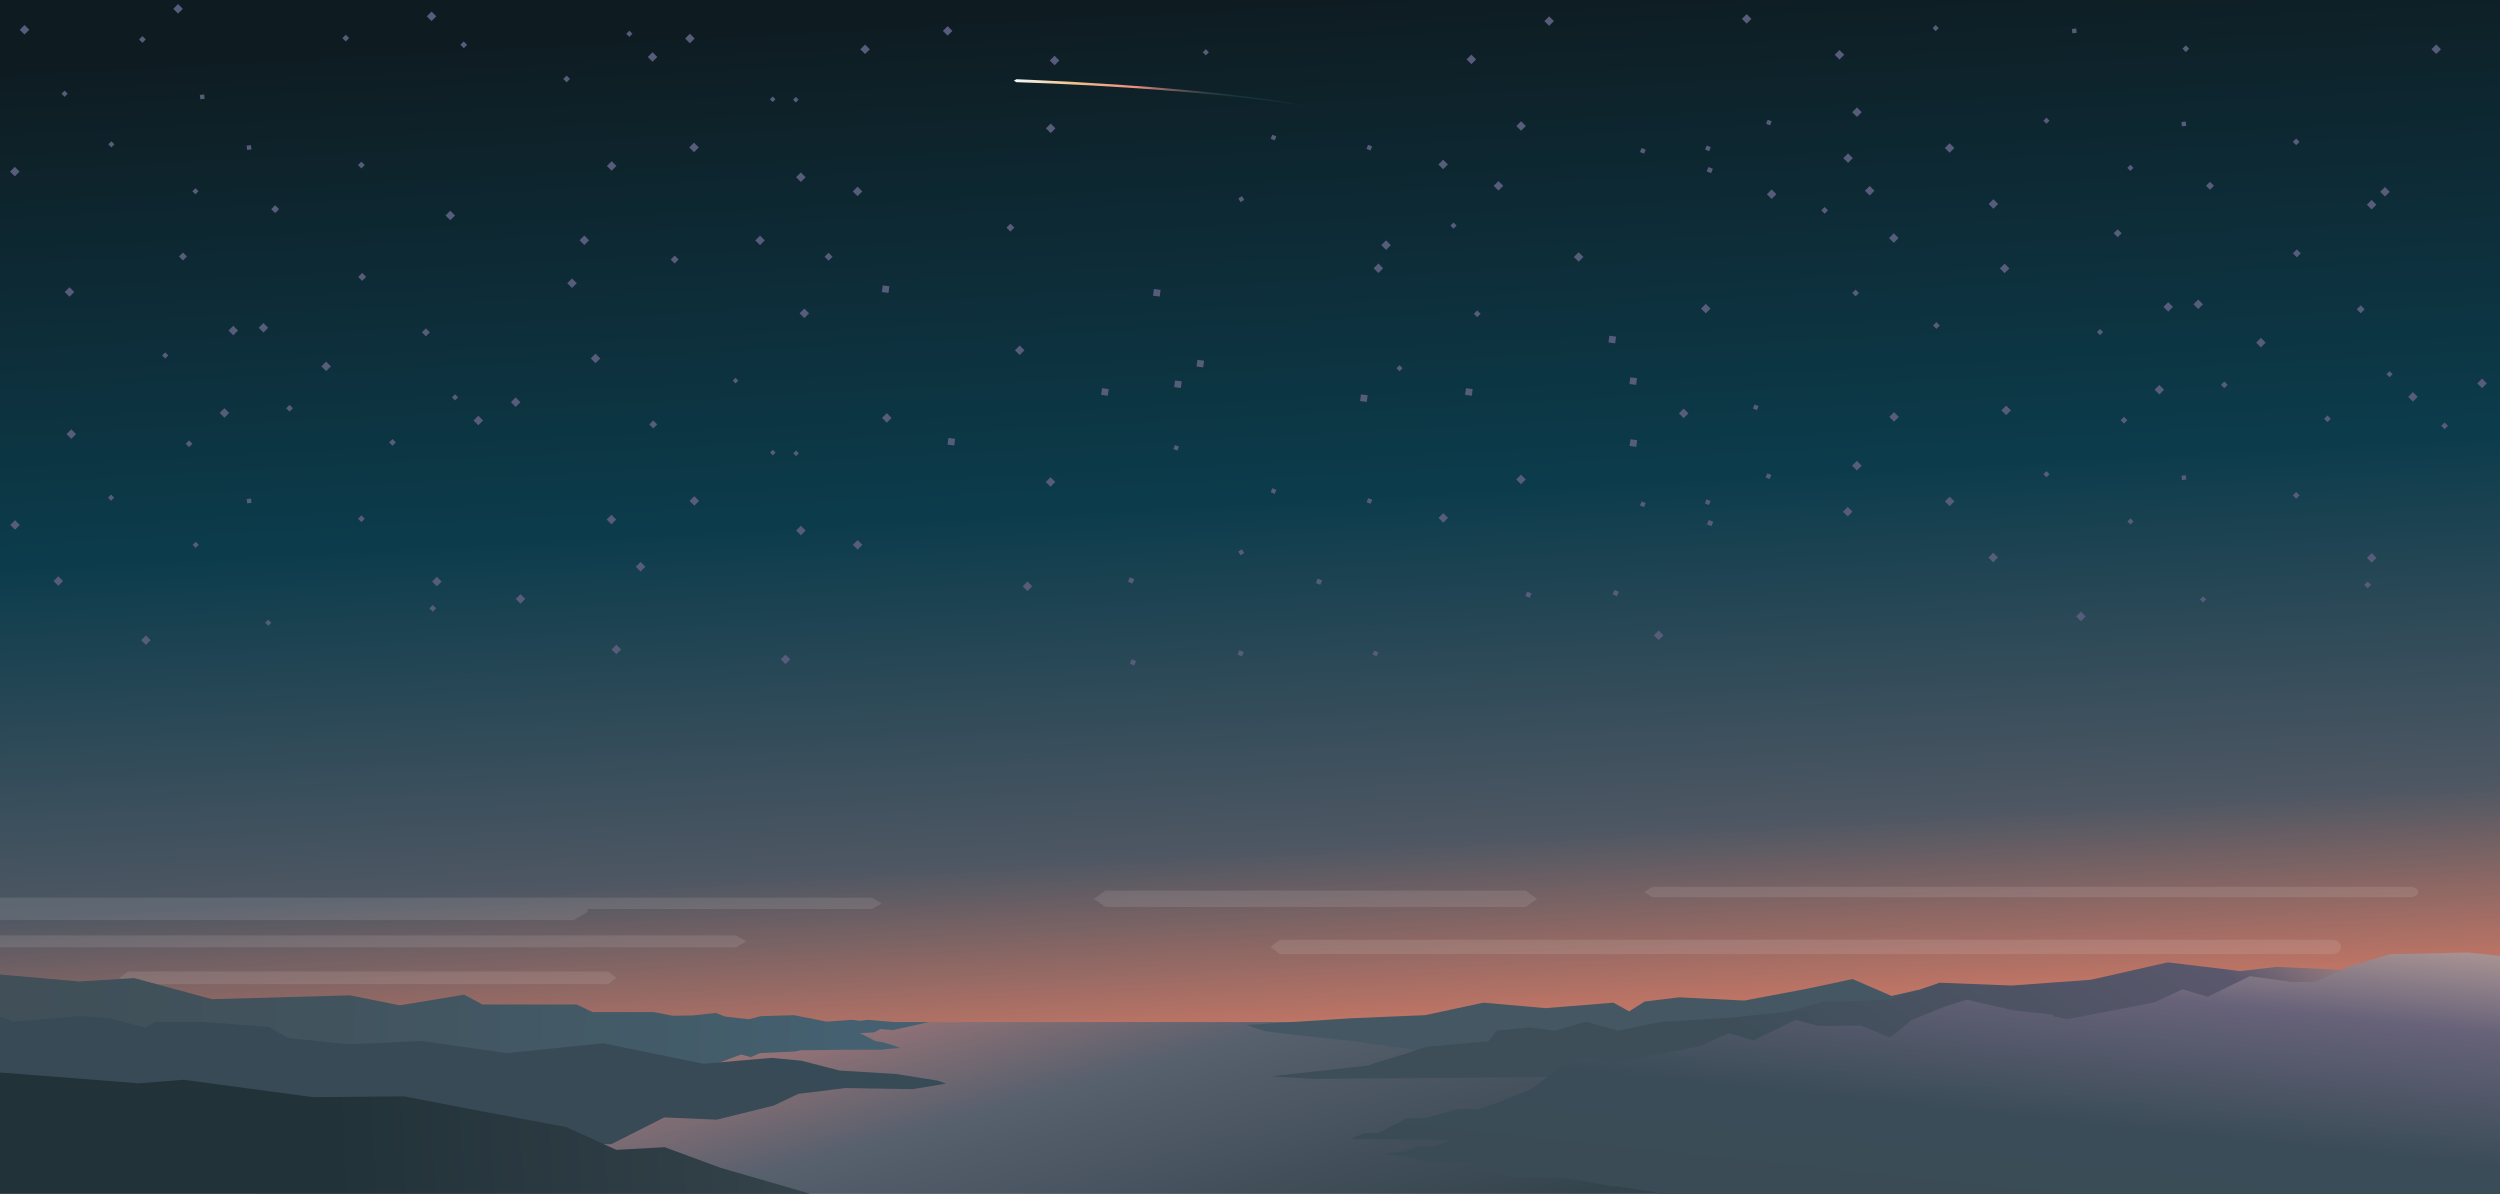 <?xml version="1.0" encoding="utf-8"?>
<!-- Generator: Adobe Illustrator 16.0.0, SVG Export Plug-In . SVG Version: 6.00 Build 0)  -->
<!DOCTYPE svg PUBLIC "-//W3C//DTD SVG 1.1//EN" "http://www.w3.org/Graphics/SVG/1.1/DTD/svg11.dtd">
<svg version="1.1" id="Layer_1" xmlns="http://www.w3.org/2000/svg" xmlns:xlink="http://www.w3.org/1999/xlink" x="0px" y="0px"
	 width="1780px" height="850px" viewBox="0 0 1780 850" enable-background="new 0 0 1780 850" xml:space="preserve">
<rect x="0" y="0" width="1780" height="850" fill="#808080" stroke="none"/>
<linearGradient id="sky_x2F_space_2_" gradientUnits="userSpaceOnUse" x1="906.102" y1="613.062" x2="860.03" y2="1478.861" gradientTransform="matrix(1 0 0 -1 0.04 1483.215)">
	<stop  offset="0" style="stop-color:#F3C187"/>
	<stop  offset="0.053" style="stop-color:#F4AA8D"/>
	<stop  offset="0.119" style="stop-color:#DF7D66"/>
	<stop  offset="0.306" style="stop-color:#4E5763"/>
	<stop  offset="0.591" style="stop-color:#0C3C4C"/>
	<stop  offset="1" style="stop-color:#0E1C22"/>
</linearGradient>
<rect id="sky_x2F_space_1_" x="-24.138" y="-17.4" fill="url(#sky_x2F_space_2_)" width="1807.101" height="770.5"/>
<linearGradient id="river_2_" gradientUnits="userSpaceOnUse" x1="861.122" y1="935.746" x2="1004.486" y2="429.912" gradientTransform="matrix(1 0 0 -1 0.04 1483.215)">
	<stop  offset="0.079" style="stop-color:#C5817E"/>
	<stop  offset="0.364" style="stop-color:#57606D"/>
	<stop  offset="0.699" style="stop-color:#33434C"/>
	<stop  offset="1" style="stop-color:#2D3A41"/>
</linearGradient>
<polygon id="river_1_" fill="url(#river_2_)" points="1782.963,898.9 391.663,898.9 90.163,899.3 257.263,809.6 391.663,727.7 
	1782.963,727.7 "/>
<path id="land-right3_1_" fill="#445763" d="M1545.863,709.6h-34.4l-50.9-1.1h-8.699l-19.101-1.1l-29.399-3.4l-20.9,4.5l-17.5-3.5
	l-18.199,4.1l-27.801-12l-32.899,7l-44.101,8.301l-46.6-2.301l-24.4,3l-11,7l-11.199-6.199l-48.4,3.899l-44.2-3.899l-41.6,8.899
	l-52.5,2.2l-58.8,3.8l-15.9,1l12.8,4.2l7,1l20.5,2.5l35.9,3.8l75.1,10.5l80.3-1.6l318.601-7.601c0,0,116.7,5,116.7-23.699
	L1545.863,709.6z"/>
<linearGradient id="SVGID_1_" gradientUnits="userSpaceOnUse" x1="1541.39" y1="1056.878" x2="1311.138" y2="1361.007" gradientTransform="matrix(1 0 0 1 0.04 -571.785)">
	<stop  offset="0" style="stop-color:#F4B49C"/>
	<stop  offset="0.365" style="stop-color:#5A576C"/>
	<stop  offset="0.995" style="stop-color:#3D4E59"/>
</linearGradient>
<polygon fill="url(#SVGID_1_)" points="1779.763,683.2 1760.463,687.4 1752.162,683.4 1717.363,682.4 1670.563,690.7 
	1621.063,688.4 1595.162,691.4 1543.463,685.2 1488.662,697.6 1432.162,701.7 1381.063,699.7 1345.963,711.7 1296.463,713.7 
	1274.063,720.1 1233.463,724.5 1182.463,727.6 1152.263,733.8 1129.362,727.5 1107.063,733.8 1088.163,731.5 1065.862,733.8 
	1059.763,741.4 1015.862,745.2 998.862,750.8 979.463,756.7 974.263,758.6 904.463,766.4 936.063,768.2 1127.362,766.7 
	1155.563,772 1302.963,772 1599.162,768.4 1599.162,742.2 1780.162,729.8 "/>
<linearGradient id="SVGID_2_" gradientUnits="userSpaceOnUse" x1="1408.378" y1="1094.655" x2="1338.18" y2="1758.831" gradientTransform="matrix(1 0 0 1 0.04 -571.785)">
	<stop  offset="0" style="stop-color:#F6D59B"/>
	<stop  offset="0.147" style="stop-color:#BEA39B"/>
	<stop  offset="0.26" style="stop-color:#676279"/>
	<stop  offset="0.402" style="stop-color:#3A4C57"/>
	<stop  offset="1" style="stop-color:#3A4850"/>
</linearGradient>
<polygon fill="url(#SVGID_2_)" points="1756.963,678.2 1701.463,679.4 1672.563,688.2 1648.263,699.1 1632.063,699.2 1601.963,695 
	1571.863,709.7 1554.063,704.4 1533.863,713.7 1487.863,722.6 1471.662,725.7 1461.863,723.5 1461.863,722.5 1454.263,721.7 
	1451.963,721.2 1451.463,721.4 1433.563,719.4 1400.263,711.8 1385.363,716.4 1361.063,726.2 1345.963,738.8 1324.863,730.2 
	1308.662,730.4 1294.763,730.4 1278.463,726.2 1248.463,740.8 1230.663,735.6 1210.463,745 1188.463,749.2 1164.463,753.7 
	1148.263,757 1128.563,752.4 1113.663,758 1089.963,775.6 1065.862,785.2 1052.963,789.7 1037.263,789.7 1015.862,795.8 
	1000.963,796.4 981.362,806.8 971.063,806.8 961.263,811 1032.963,811.7 1021.763,816.2 1010.263,816.2 1000.663,819.7 
	985.563,821.5 1000.663,823.6 1018.963,827.6 1032.963,827.6 1046.563,827.6 1056.663,832.4 1078.663,838.4 1091.463,838.4 
	1102.463,838.4 1112.563,838.7 1116.063,839.2 1136.463,842.5 1149.963,845 1149.963,844.5 1178.463,848.8 1246.063,881.8 
	1276.263,877.9 1327.063,893.2 1380.162,897 1480.963,898.8 1785.263,900 1785.263,681.2 "/>
<path opacity="0.1" fill="#FFFFFF" enable-background="new    " d="M904.663,674.2l6.6-5.101h749c3.601,0,6.601,2.301,6.601,5.101
	l0,0c0,2.8-3,5.1-6.601,5.1h-749L904.663,674.2z"/>
<polygon opacity="0.1" fill="#FFFFFF" enable-background="new    " points="91.163,700.7 432.963,700.7 438.862,696.2 
	438.862,696.2 432.963,691.7 91.163,691.7 85.263,696.2 85.263,696.2 "/>
<polygon opacity="0.1" fill="#FFFFFF" enable-background="new    " points="787.163,645.8 1086.163,645.8 1094.463,640 
	1094.463,640 1086.163,634.1 787.163,634.1 778.763,640 778.763,640 "/>
<path opacity="0.1" fill="#FFFFFF" enable-background="new    " d="M1176.563,638.8h539.301c3.199,0,5.899-1.7,5.899-3.7l0,0
	c0-2-2.7-3.699-5.899-3.699h-539.301l-5.899,3.699l0,0L1176.563,638.8z"/>
<g id="stars_1_">
	
		<rect x="157.435" y="291.568" transform="matrix(-0.707 -0.707 0.707 -0.707 64.965 614.849)" fill="#575C7A" width="4.8" height="4.8"/>
	
		<rect x="301.234" y="234.566" transform="matrix(-0.707 -0.707 0.707 -0.707 350.375 618.261)" fill="#575C7A" width="4" height="4"/>
	
		<rect x="565.276" y="321.275" transform="matrix(-0.707 -0.707 0.707 -0.707 739.288 951.519)" fill="#575C7A" width="2.8" height="2.8"/>
	
		<rect x="478.274" y="182.72" transform="matrix(-0.707 -0.707 0.707 -0.707 689.303 654.925)" fill="#575C7A" width="4.001" height="4"/>
	
		<rect x="440.145" y="268.662" transform="matrix(-0.707 -0.707 0.707 -0.707 563.837 775.651)" display="none" fill="#575C7A" width="4.8" height="4.801"/>
	
		<rect x="978.865" y="188.509" transform="matrix(-0.707 -0.707 0.707 -0.707 1540.192 1019.721)" fill="#575C7A" width="4.8" height="4.8"/>
	
		<rect x="567.747" y="375.265" transform="matrix(-0.707 -0.707 0.707 -0.707 706.301 1047.86)" fill="#575C7A" width="4.8" height="4.8"/>
	
		<rect x="717.347" y="159.967" transform="matrix(-0.707 -0.707 0.707 -0.707 1113.474 785.149)" fill="#575C7A" width="4" height="4"/>
	
		<rect x="556.998" y="466.97" transform="matrix(-0.707 -0.707 0.707 -0.707 622.954 1196.828)" fill="#575C7A" width="4.8" height="4.799"/>
	
		<rect x="587.889" y="180.702" transform="matrix(-0.707 -0.707 0.707 -0.707 877.813 729.007)" fill="#575C7A" width="4" height="4"/>
	
		<rect x="453.67" y="401.008" transform="matrix(-0.707 -0.707 0.707 -0.707 493.308 1011.151)" fill="#575C7A" width="4.801" height="4.8"/>
	
		<rect x="628.931" y="295.078" transform="matrix(-0.707 -0.707 0.707 -0.707 867.448 954.229)" fill="#575C7A" width="4.8" height="4.8"/>
	
		<rect x="127.544" y="407.874" transform="matrix(-0.707 -0.707 0.707 -0.707 -68.308 792.251)" display="none" fill="#575C7A" width="4.8" height="4.8"/>
	
		<rect x="229.825" y="258.391" transform="matrix(-0.707 -0.707 0.707 -0.707 212 609.403)" fill="#575C7A" width="4.8" height="4.8"/>
	
		<rect x="491.883" y="354.178" transform="matrix(-0.707 -0.707 0.707 -0.707 591.699 958.22)" fill="#575C7A" width="4.8" height="4.8"/>
	
		<rect x="338.135" y="296.926" transform="matrix(-0.707 -0.707 0.707 -0.707 369.707 751.774)" fill="#575C7A" width="4.8" height="4.8"/>
	
		<rect x="101.463" y="453.292" transform="matrix(-0.707 -0.707 0.707 -0.707 -144.861 851.394)" fill="#575C7A" width="4.8" height="4.8"/>
	
		<rect x="432.93" y="367.414" transform="matrix(-0.707 -0.707 0.707 -0.707 481.657 939.137)" fill="#575C7A" width="4.801" height="4.8"/>
	
		<rect x="185.158" y="230.924" transform="matrix(-0.707 -0.707 0.707 -0.707 155.219 530.935)" fill="#575C7A" width="4.8" height="4.8"/>
	
		<rect x="128.275" y="180.604" transform="matrix(-0.707 -0.707 0.707 -0.707 93.272 403.842)" fill="#575C7A" width="4" height="4"/>
	
		<rect x="48.373" y="306.635" transform="matrix(-0.707 -0.707 0.707 -0.707 -131.827 563.471)" fill="#575C7A" width="4.8" height="4.8"/>
	
		<rect x="47.061" y="205.476" transform="matrix(-0.707 -0.707 0.707 -0.707 -62.543 389.849)" fill="#575C7A" width="4.8" height="4.8"/>
	
		<rect x="193.896" y="146.891" transform="matrix(-0.707 -0.707 0.707 -0.707 229.133 392.692)" fill="#575C7A" width="4" height="4"/>
	
		<rect x="296.255" y="260.412" transform="matrix(-0.707 -0.707 0.707 -0.707 323.943 659.833)" display="none" fill="#575C7A" width="4.8" height="4.8"/>
	
		<rect x="745.529" y="340.653" transform="matrix(-0.707 -0.707 0.707 -0.707 1034.221 1114.495)" fill="#575C7A" width="4.801" height="4.8"/>
	
		<rect x="368.167" y="423.957" transform="matrix(-0.707 -0.707 0.707 -0.707 331.158 989.872)" fill="#575C7A" width="4.8" height="4.801"/>
	
		<rect x="318.125" y="150.97" transform="matrix(-0.707 -0.707 0.707 -0.707 438.747 488.455)" fill="#575C7A" width="4.8" height="4.8"/>
	
		<rect x="984.469" y="171.973" transform="matrix(-0.707 -0.707 0.707 -0.707 1561.332 995.537)" fill="#575C7A" width="4.8" height="4.8"/>
	
		<rect x="421.581" y="252.721" transform="matrix(-0.707 -0.707 0.707 -0.707 543.382 735.318)" fill="#575C7A" width="4.799" height="4.8"/>
	
		<rect x="292.074" y="398.516" transform="matrix(-0.707 -0.707 0.707 -0.707 219.244 892.636)" display="none" fill="#575C7A" width="4.8" height="4.8"/>
	
		<rect x="243.877" y="307.587" transform="matrix(-0.707 -0.707 0.707 -0.707 201.256 703.328)" display="none" fill="#575C7A" width="4.8" height="4.8"/>
	
		<rect x="522.308" y="269.511" transform="matrix(-0.707 -0.707 0.707 -0.707 702.393 832.814)" fill="#575C7A" width="2.8" height="2.8"/>
	
		<rect x="8.289" y="371.296" transform="matrix(-0.707 -0.707 0.707 -0.707 -245.957 645.533)" fill="#575C7A" width="4.8" height="4.801"/>
	
		<rect x="308.687" y="411.603" transform="matrix(-0.707 -0.707 0.707 -0.707 238.277 926.714)" fill="#575C7A" width="4.8" height="4.8"/>
	
		<rect x="364.779" y="283.885" transform="matrix(-0.707 -0.707 0.707 -0.707 424.346 748.358)" fill="#575C7A" width="4.8" height="4.8"/>
	
		<rect x="322.437" y="281.293" transform="matrix(-0.707 -0.707 0.707 -0.707 353.031 711.939)" fill="#575C7A" width="3.099" height="3.099"/>
	
		<rect x="137.775" y="386.312" transform="matrix(-0.707 -0.707 0.707 -0.707 -36.375 760.659)" fill="#575C7A" width="3.1" height="3.1"/>
	
		<rect x="116.074" y="251.487" transform="matrix(-0.707 -0.707 0.707 -0.707 21.902 515.144)" fill="#575C7A" width="3.1" height="3.1"/>
	
		<rect x="189.449" y="441.797" transform="matrix(-0.707 -0.707 0.707 -0.707 12.562 891.898)" fill="#575C7A" width="3.1" height="3.1"/>
	
		<rect x="175.73" y="354.929" transform="matrix(-0.117 -0.993 0.993 -0.117 -155.9 574.418)" fill="#575C7A" width="3.1" height="3.101"/>
	
		<rect x="1121.427" y="180.461" transform="matrix(-0.707 -0.707 0.707 -0.707 1789.257 1106.782)" fill="#575C7A" width="4.8" height="4.8"/>
	
		<rect x="1064.448" y="129.75" transform="matrix(-0.707 -0.707 0.707 -0.707 1727.718 980.017)" fill="#575C7A" width="4.8" height="4.8"/>
	
		<rect x="413.569" y="168.637" transform="matrix(-0.707 -0.707 0.707 -0.707 589.191 586.101)" fill="#575C7A" width="4.8" height="4.801"/>
	
		<rect x="538.651" y="168.686" transform="matrix(-0.707 -0.707 0.707 -0.707 802.692 674.624)" fill="#575C7A" width="4.8" height="4.8"/>
	
		<rect x="144.786" y="340.774" transform="matrix(-0.707 -0.707 0.707 -0.707 7.865 688.206)" display="none" fill="#575C7A" width="3.399" height="3.399"/>
	
		<rect x="39.151" y="411.272" transform="matrix(-0.707 -0.707 0.707 -0.707 -221.601 735.543)" fill="#575C7A" width="4.8" height="4.8"/>
	
		<rect x="255.591" y="367.571" transform="matrix(-0.707 -0.707 0.707 -0.707 178.154 812.325)" fill="#575C7A" width="3.4" height="3.4"/>
	
		<rect x="363.935" y="304.768" transform="matrix(-0.707 -0.707 0.707 -0.707 408.138 783.409)" display="none" fill="#575C7A" width="4.8" height="4.8"/>
	
		<rect x="178.355" y="347.569" transform="matrix(-0.707 -0.707 0.707 -0.707 60.402 723.558)" display="none" fill="#575C7A" width="3.4" height="3.4"/>
	
		<rect x="608.156" y="385.428" transform="matrix(-0.707 -0.707 0.707 -0.707 768.099 1093.78)" fill="#575C7A" width="4.8" height="4.8"/>
	
		<rect x="213.86" y="311.82" transform="matrix(-0.707 -0.707 0.707 -0.707 146.293 687.636)" display="none" fill="#575C7A" width="3.4" height="3.4"/>
	
		<rect x="381.539" y="358.587" transform="matrix(-0.707 -0.707 0.707 -0.707 400.13 887.73)" display="none" fill="#575C7A" width="4.8" height="4.8"/>
	
		<rect x="463.131" y="300.116" transform="matrix(-0.707 -0.707 0.707 -0.707 580.353 844.651)" fill="#575C7A" width="4" height="4"/>
	
		<rect x="404.833" y="199.2" transform="matrix(-0.707 -0.707 0.707 -0.707 552.669 632.1)" fill="#575C7A" width="4.8" height="4.8"/>
	
		<rect x="436.473" y="459.935" transform="matrix(-0.707 -0.707 0.707 -0.707 422.283 1099.586)" fill="#575C7A" width="4.801" height="4.8"/>
	
		<rect x="255.869" y="195.113" transform="matrix(-0.707 -0.707 0.707 -0.707 300.83 518.833)" fill="#575C7A" width="4" height="4"/>
	
		<rect x="204.46" y="288.916" transform="matrix(-0.707 -0.707 0.707 -0.707 146.441 641.89)" fill="#575C7A" width="3.4" height="3.4"/>
	
		<rect x="306.427" y="431.364" transform="matrix(-0.707 -0.707 0.707 -0.707 219.783 957.166)" fill="#575C7A" width="3.4" height="3.4"/>
	
		<rect x="277.765" y="313.236" transform="matrix(-0.707 -0.707 0.707 -0.707 254.383 735.24)" fill="#575C7A" width="3.4" height="3.4"/>
	
		<rect x="163.714" y="232.907" transform="matrix(-0.707 -0.707 0.707 -0.707 117.146 519.148)" fill="#575C7A" width="4.8" height="4.8"/>
	
		<rect x="729.152" y="414.916" transform="matrix(-0.707 -0.707 0.707 -0.707 953.692 1229.704)" fill="#575C7A" width="4.8" height="4.8"/>
	
		<rect x="723.631" y="246.847" transform="matrix(-0.707 -0.707 0.707 -0.707 1063.119 938.897)" fill="#575C7A" width="4.8" height="4.8"/>
	
		<rect x="132.917" y="314.193" transform="matrix(-0.707 -0.707 0.707 -0.707 6.436 634.452)" fill="#575C7A" width="3.4" height="3.4"/>
	
		<rect x="570.292" y="220.577" transform="matrix(-0.707 -0.707 0.707 -0.707 819.936 785.617)" fill="#575C7A" width="4.8" height="4.8"/>
	
		<rect x="548.734" y="320.762" transform="matrix(-0.707 -0.707 0.707 -0.707 711.41 938.949)" fill="#575C7A" width="2.8" height="2.8"/>
	
		<rect x="77.619" y="352.794" transform="matrix(-0.707 -0.707 0.707 -0.707 -115.477 660.84)" fill="#575C7A" width="3.1" height="3.099"/>
	
		<rect x="1258.943" y="135.687" transform="matrix(-0.707 -0.707 0.707 -0.707 2055.533 1127.691)" fill="#575C7A" width="4.8" height="4.8"/>
	
		<rect x="905.35" y="348.216" transform="matrix(0.928 0.372 -0.372 0.928 195.268 -312.339)" fill="#575C7A" width="3.1" height="3.1"/>
	
		<rect x="978.248" y="463.63" transform="matrix(0.928 0.372 -0.372 0.928 243.121 -330.875)" fill="#575C7A" width="3.1" height="3.1"/>
	
		<rect x="835.928" y="317.536" transform="matrix(0.928 0.372 -0.372 0.928 178.956 -288.807)" fill="#575C7A" width="3.1" height="3.1"/>
	
		<rect x="882.607" y="391.782" transform="matrix(0.498 0.867 -0.867 0.498 784.442 -569.217)" fill="#575C7A" width="3.099" height="3.1"/>
	
		<rect x="1168.202" y="357.809" transform="matrix(0.928 0.372 -0.372 0.928 217.824 -409.596)" fill="#575C7A" width="3.1" height="3.1"/>
	
		<rect x="1257.907" y="337.566" transform="matrix(0.928 0.372 -0.372 0.928 216.529 -444.167)" fill="#575C7A" width="3.1" height="3.1"/>
	
		<rect x="1216.048" y="371.004" transform="matrix(0.928 0.372 -0.372 0.928 226.176 -426.423)" fill="#575C7A" width="3.399" height="3.4"/>
	
		<rect x="803.804" y="411.709" transform="matrix(0.928 0.372 -0.372 0.928 211.64 -270.016)" fill="#575C7A" width="3.4" height="3.4"/>
	
		<rect x="1086.859" y="421.779" transform="matrix(0.928 0.372 -0.372 0.928 235.602 -374.493)" fill="#575C7A" width="3.4" height="3.4"/>
	
		<rect x="1148.897" y="420.716" transform="matrix(0.928 0.372 -0.372 0.928 239.766 -397.765)" fill="#575C7A" width="3.4" height="3.4"/>
	
		<rect x="881.727" y="463.698" transform="matrix(0.928 0.372 -0.372 0.928 236.679 -295.362)" fill="#575C7A" width="3.401" height="3.4"/>
	
		<rect x="804.936" y="470.188" transform="matrix(0.928 0.372 -0.372 0.928 233.656 -266.377)" fill="#575C7A" width="3.4" height="3.399"/>
	
		<rect x="937.592" y="412.618" transform="matrix(0.928 0.372 -0.372 0.928 221.584 -319.728)" fill="#575C7A" width="3.4" height="3.4"/>
	
		<rect x="973.641" y="355.312" transform="matrix(0.928 0.372 -0.372 0.928 202.812 -337.24)" fill="#575C7A" width="3.1" height="3.1"/>
	
		<rect x="1214.659" y="356.077" transform="matrix(0.928 0.372 -0.372 0.928 220.311 -426.751)" fill="#575C7A" width="3.1" height="3.1"/>
	
		<rect x="1248.849" y="288.515" transform="matrix(0.928 0.372 -0.372 0.928 197.632 -444.318)" fill="#575C7A" width="3.1" height="3.1"/>
	
		<rect x="1145.297" y="238.784" transform="matrix(0.992 0.129 -0.129 0.992 40.532 -145.552)" fill="#575C7A" width="4.801" height="4.8"/>
	
		<rect x="821.107" y="205.583" transform="matrix(0.992 0.129 -0.129 0.992 33.55 -104.089)" fill="#575C7A" width="4.8" height="4.8"/>
	
		<rect x="784.208" y="276.182" transform="matrix(0.992 0.129 -0.129 0.992 42.316 -98.763)" fill="#575C7A" width="4.8" height="4.8"/>
	
		<rect x="674.908" y="311.682" transform="matrix(0.992 0.129 -0.129 0.992 45.971 -84.424)" fill="#575C7A" width="4.8" height="4.8"/>
	
		<rect x="968.505" y="280.583" transform="matrix(0.992 0.129 -0.129 0.992 44.439 -122.476)" fill="#575C7A" width="4.801" height="4.8"/>
	
		<rect x="836.207" y="270.681" transform="matrix(0.992 0.129 -0.129 0.992 42.04 -105.49)" fill="#575C7A" width="4.8" height="4.8"/>
	
		<rect x="1160.205" y="268.382" transform="matrix(0.992 0.129 -0.129 0.992 44.472 -147.252)" fill="#575C7A" width="4.8" height="4.8"/>
	
		<rect x="628.103" y="203.084" transform="matrix(0.992 0.129 -0.129 0.992 31.622 -79.295)" fill="#575C7A" width="4.801" height="4.8"/>
	
		<rect x="1043.299" y="276.084" transform="matrix(0.992 0.129 -0.129 0.992 44.451 -132.054)" fill="#575C7A" width="4.8" height="4.8"/>
	
		<rect x="852.107" y="255.982" transform="matrix(0.992 0.129 -0.129 0.992 40.283 -107.655)" fill="#575C7A" width="4.8" height="4.8"/>
	
		<rect x="1160.398" y="312.383" transform="matrix(0.992 0.129 -0.129 0.992 50.086 -146.8)" fill="#575C7A" width="4.8" height="4.8"/>
	
		<rect x="1080.536" y="338.763" transform="matrix(-0.707 -0.707 0.707 -0.707 1607.376 1348.19)" fill="#575C7A" width="4.8" height="4.8"/>
	
		<rect x="1025.128" y="366.194" transform="matrix(-0.707 -0.707 0.707 -0.707 1493.465 1355.802)" fill="#575C7A" width="4.801" height="4.8"/>
	
		<rect x="1178.479" y="449.781" transform="matrix(-0.707 -0.707 0.707 -0.707 1696.146 1606.93)" fill="#575C7A" width="4.801" height="4.801"/>
	
		<rect x="1211.847" y="217.293" transform="matrix(-0.707 -0.707 0.707 -0.707 1917.649 1233.54)" fill="#575C7A" width="4.8" height="4.801"/>
	
		<rect x="1196.419" y="291.695" transform="matrix(-0.707 -0.707 0.707 -0.707 1838.405 1349.836)" fill="#575C7A" width="4.8" height="4.8"/>
	
		<rect x="1033.168" y="159.02" transform="matrix(-0.707 -0.707 0.707 -0.707 1652.928 1005.697)" fill="#575C7A" width="3.1" height="3.1"/>
	
		<rect x="1050.004" y="221.609" transform="matrix(-0.707 -0.707 0.707 -0.707 1637.467 1124.878)" fill="#575C7A" width="3.4" height="3.399"/>
	
		<rect x="994.824" y="260.498" transform="matrix(-0.707 -0.707 0.707 -0.707 1515.621 1151.886)" fill="#575C7A" width="3.1" height="3.1"/>
	
		<rect x="1100.533" y="12.448" transform="matrix(-0.707 -0.707 0.707 -0.707 1872.268 805.293)" fill="#575C7A" width="4.8" height="4.8"/>
	
		<rect x="1045.042" y="39.821" transform="matrix(-0.707 -0.707 0.707 -0.707 1758.297 812.678)" fill="#575C7A" width="4.8" height="4.8"/>
	
		<rect x="1731.916" y="32.552" transform="matrix(-0.707 -0.707 0.707 -0.707 2936.039 1285.927)" fill="#575C7A" width="4.8" height="4.8"/>
	
		<rect x="1307.151" y="36.457" transform="matrix(-0.707 -0.707 0.707 -0.707 2208.067 992.326)" fill="#575C7A" width="4.801" height="4.8"/>
	
		<rect x="1241.04" y="10.973" transform="matrix(-0.707 -0.707 0.707 -0.707 2113.293 902.013)" fill="#575C7A" width="4.8" height="4.8"/>
	
		<rect x="1474.615" y="20.306" transform="matrix(-0.117 -0.993 0.993 -0.117 1627.909 1490.364)" fill="#575C7A" width="3.1" height="3.101"/>
	
		<rect x="1554.678" y="32.59" transform="matrix(-0.707 -0.707 0.707 -0.707 2632.427 1159.281)" fill="#575C7A" width="3.399" height="3.4"/>
	
		<rect x="1376.718" y="18.085" transform="matrix(-0.707 -0.707 0.707 -0.707 2338.746 1008.314)" fill="#575C7A" width="3.1" height="3.099"/>
	
		<rect x="748.364" y="40.585" transform="matrix(-0.707 -0.707 0.707 -0.707 1251.239 604.25)" fill="#575C7A" width="4.799" height="4.8"/>
	
		<rect x="672.33" y="19.468" transform="matrix(-0.707 -0.707 0.707 -0.707 1136.302 514.503)" fill="#575C7A" width="4.8" height="4.8"/>
	
		<rect x="613.446" y="32.651" transform="matrix(-0.707 -0.707 0.707 -0.707 1026.562 495.275)" fill="#575C7A" width="4.8" height="4.8"/>
	
		<rect x="856.919" y="35.578" transform="matrix(-0.707 -0.707 0.707 -0.707 1439.245 670.41)" fill="#575C7A" width="3.1" height="3.1"/>
	
		<rect x="1313.226" y="361.663" transform="matrix(-0.707 -0.707 0.707 -0.707 1988.312 1551.879)" fill="#575C7A" width="4.8" height="4.799"/>
	
		<rect x="1534.924" y="274.882" transform="matrix(-0.707 -0.707 0.707 -0.707 2428.309 1560.402)" fill="#575C7A" width="4.801" height="4.8"/>
	
		<rect x="1678.764" y="217.921" transform="matrix(-0.707 -0.707 0.707 -0.707 2713.62 1563.997)" fill="#575C7A" width="4" height="4"/>
	
		<rect x="1297.308" y="147.905" transform="matrix(-0.707 -0.707 0.707 -0.707 2111.758 1173.93)" fill="#575C7A" width="3.4" height="3.4"/>
	
		<rect x="1607.231" y="241.363" transform="matrix(-0.707 -0.707 0.707 -0.707 2575.445 1554.311)" fill="#575C7A" width="4.801" height="4.8"/>
	
		<rect x="1715.43" y="279.944" transform="matrix(-0.707 -0.707 0.707 -0.707 2732.872 1696.681)" fill="#575C7A" width="4.801" height="4.8"/>
	
		<rect x="1478.87" y="436.365" transform="matrix(-0.707 -0.707 0.707 -0.707 2218.627 1796.328)" fill="#575C7A" width="4.8" height="4.8"/>
	
		<rect x="1328.615" y="133.305" transform="matrix(-0.707 -0.707 0.707 -0.707 2176.302 1172.773)" fill="#575C7A" width="4.8" height="4.8"/>
	
		<rect x="1562.667" y="213.996" transform="matrix(-0.707 -0.707 0.707 -0.707 2518.63 1476.148)" fill="#575C7A" width="4.8" height="4.8"/>
	
		<rect x="1505.734" y="163.806" transform="matrix(-0.707 -0.707 0.707 -0.707 2456.519 1349.259)" fill="#575C7A" width="4" height="4"/>
	
		<rect x="1345.923" y="166.877" transform="matrix(-0.707 -0.707 0.707 -0.707 2181.958 1242.442)" fill="#575C7A" width="4.8" height="4.8"/>
	
		<rect x="1425.768" y="289.653" transform="matrix(-0.707 -0.707 0.707 -0.707 2231.61 1508.376)" fill="#575C7A" width="4.8" height="4.8"/>
	
		<rect x="1424.667" y="188.607" transform="matrix(-0.707 -0.707 0.707 -0.707 2301.176 1335.096)" fill="#575C7A" width="4.8" height="4.8"/>
	
		<rect x="1571.357" y="130.093" transform="matrix(-0.707 -0.707 0.707 -0.707 2592.484 1338.027)" fill="#575C7A" width="4" height="4"/>
	
		<rect x="1695.432" y="134.042" transform="matrix(-0.707 -0.707 0.707 -0.707 2801.995 1433.39)" fill="#575C7A" width="4.8" height="4.8"/>
	
		<rect x="1385.554" y="354.451" transform="matrix(-0.707 -0.707 0.707 -0.707 2117.143 1590.562)" fill="#575C7A" width="4.8" height="4.801"/>
	
		<rect x="1319.585" y="328.985" transform="matrix(-0.707 -0.707 0.707 -0.707 2022.445 1500.493)" fill="#575C7A" width="4.801" height="4.8"/>
	
		<rect x="1686.04" y="394.663" transform="matrix(-0.707 -0.707 0.707 -0.707 2601.688 1871.67)" fill="#575C7A" width="4.8" height="4.8"/>
	
		<rect x="1699.968" y="264.424" transform="matrix(-0.707 -0.707 0.707 -0.707 2716.291 1657.426)" fill="#575C7A" width="3.1" height="3.099"/>
	
		<rect x="1515.235" y="369.513" transform="matrix(-0.707 -0.707 0.707 -0.707 2326.933 1705.974)" fill="#575C7A" width="3.1" height="3.1"/>
	
		<rect x="1493.535" y="234.688" transform="matrix(-0.707 -0.707 0.707 -0.707 2385.224 1460.469)" fill="#575C7A" width="3.1" height="3.1"/>
	
		<rect x="1566.91" y="424.998" transform="matrix(-0.707 -0.707 0.707 -0.707 2375.913 1837.232)" fill="#575C7A" width="3.1" height="3.1"/>
	
		<rect x="1553.169" y="338.314" transform="matrix(-0.117 -0.993 0.993 -0.117 1399.362 1923.696)" fill="#575C7A" width="3.1" height="3.1"/>
	
		<rect x="1416.728" y="394.314" transform="matrix(-0.707 -0.707 0.707 -0.707 2141.991 1680.76)" fill="#575C7A" width="4.8" height="4.8"/>
	
		<rect x="1633.051" y="350.772" transform="matrix(-0.707 -0.707 0.707 -0.707 2541.459 1757.65)" fill="#575C7A" width="3.4" height="3.4"/>
	
		<rect x="1376.88" y="229.896" transform="matrix(-0.707 -0.707 0.707 -0.707 2189.621 1370.162)" fill="#575C7A" width="3.4" height="3.4"/>
	
		<rect x="1319.461" y="206.662" transform="matrix(-0.707 -0.707 0.707 -0.707 2107.918 1289.979)" fill="#575C7A" width="3.399" height="3.4"/>
	
		<rect x="1633.275" y="178.085" transform="matrix(-0.707 -0.707 0.707 -0.707 2664.14 1463.827)" fill="#575C7A" width="4" height="4"/>
	
		<rect x="1581.866" y="272.113" transform="matrix(-0.707 -0.707 0.707 -0.707 2509.702 1587.178)" fill="#575C7A" width="3.4" height="3.4"/>
	
		<rect x="1683.958" y="414.495" transform="matrix(-0.707 -0.707 0.707 -0.707 2583.304 1902.43)" fill="#575C7A" width="3.4" height="3.4"/>
	
		<rect x="1655.154" y="296.367" transform="matrix(-0.707 -0.707 0.707 -0.707 2617.801 1680.306)" fill="#575C7A" width="3.4" height="3.4"/>
	
		<rect x="1541.12" y="215.979" transform="matrix(-0.707 -0.707 0.707 -0.707 2480.626 1464.163)" fill="#575C7A" width="4.8" height="4.801"/>
	
		<rect x="1510.465" y="297.307" transform="matrix(-0.707 -0.707 0.707 -0.707 2369.997 1579.699)" fill="#575C7A" width="3.4" height="3.4"/>
	
		<rect x="1346.136" y="294.206" transform="matrix(-0.707 -0.707 0.707 -0.707 2092.279 1459.951)" fill="#575C7A" width="4.8" height="4.8"/>
	
		<rect x="1455.261" y="335.995" transform="matrix(-0.707 -0.707 0.707 -0.707 2248.394 1606.259)" fill="#575C7A" width="3.1" height="3.1"/>
	
		<rect x="1764.569" y="270.408" transform="matrix(-0.707 -0.707 0.707 -0.707 2823.604 1715.072)" fill="#575C7A" width="4.8" height="4.8"/>
	
		<rect x="1739.021" y="301.075" transform="matrix(-0.707 -0.707 0.707 -0.707 2757.209 1747.951)" fill="#575C7A" width="3.399" height="3.4"/>
	
		<rect x="124.351" y="3.887" transform="matrix(-0.707 -0.707 0.707 -0.707 211.932 100.358)" fill="#575C7A" width="4.799" height="4.8"/>
	
		<rect x="304.826" y="9.185" transform="matrix(-0.707 -0.707 0.707 -0.707 516.277 237.018)" fill="#575C7A" width="4.801" height="4.8"/>
	
		<rect x="15.065" y="18.794" transform="matrix(-0.707 -0.707 0.707 -0.707 14.824 48.529)" fill="#575C7A" width="4.8" height="4.799"/>
	
		<rect x="142.426" y="67.396" transform="matrix(-0.117 -0.993 0.993 -0.117 92.375 220.009)" fill="#575C7A" width="3.1" height="3.1"/>
	
		<rect x="244.455" y="25.396" transform="matrix(-0.707 -0.707 0.707 -0.707 401.054 220.313)" fill="#575C7A" width="3.4" height="3.4"/>
	
		<rect x="99.679" y="26.382" transform="matrix(-0.707 -0.707 0.707 -0.707 153.217 119.619)" fill="#575C7A" width="3.4" height="3.4"/>
	
		<rect x="44.446" y="65.182" transform="matrix(-0.707 -0.707 0.707 -0.707 31.334 146.443)" fill="#575C7A" width="3.1" height="3.1"/>
	
		<rect x="462.164" y="38.13" transform="matrix(-0.707 -0.707 0.707 -0.707 764.402 397.685)" fill="#575C7A" width="4.801" height="4.8"/>
	
		<rect x="488.724" y="24.99" transform="matrix(-0.707 -0.707 0.707 -0.707 819.06 394.011)" fill="#575C7A" width="4.8" height="4.8"/>
	
		<rect x="446.465" y="22.497" transform="matrix(-0.707 -0.707 0.707 -0.707 747.842 357.812)" fill="#575C7A" width="3.1" height="3.1"/>
	
		<rect x="328.459" y="30.174" transform="matrix(-0.707 -0.707 0.707 -0.707 541.078 287.871)" fill="#575C7A" width="3.4" height="3.4"/>
	
		<rect x="401.664" y="54.494" transform="matrix(-0.707 -0.707 0.707 -0.707 648.884 381.126)" fill="#575C7A" width="3.4" height="3.4"/>
	
		<rect x="565.225" y="69.488" transform="matrix(-0.707 -0.707 0.707 -0.707 917.109 521.72)" fill="#575C7A" width="2.8" height="2.799"/>
	
		<rect x="567.779" y="123.678" transform="matrix(-0.707 -0.707 0.707 -0.707 884.17 618.428)" fill="#575C7A" width="4.8" height="4.8"/>
	
		<rect x="491.745" y="102.461" transform="matrix(-0.707 -0.707 0.707 -0.707 769.349 528.462)" fill="#575C7A" width="4.8" height="4.8"/>
	
		<rect x="433.032" y="115.715" transform="matrix(-0.707 -0.707 0.707 -0.707 659.837 509.515)" fill="#575C7A" width="4.8" height="4.8"/>
	
		<rect x="745.619" y="88.883" transform="matrix(-0.707 -0.707 0.707 -0.707 1212.402 684.76)" fill="#575C7A" width="4.801" height="4.8"/>
	
		<rect x="8.15" y="119.779" transform="matrix(-0.707 -0.707 0.707 -0.707 -68.391 216.027)" fill="#575C7A" width="4.8" height="4.8"/>
	
		<rect x="137.636" y="134.596" transform="matrix(-0.707 -0.707 0.707 -0.707 141.292 330.834)" fill="#575C7A" width="3.1" height="3.099"/>
	
		<rect x="175.685" y="103.451" transform="matrix(-0.117 -0.993 0.993 -0.117 93.787 293.345)" fill="#575C7A" width="3.1" height="3.1"/>
	
		<rect x="255.539" y="115.783" transform="matrix(-0.707 -0.707 0.707 -0.707 356.089 382.442)" fill="#575C7A" width="3.4" height="3.4"/>
	
		<rect x="608.116" y="133.811" transform="matrix(-0.707 -0.707 0.707 -0.707 945.902 664.227)" fill="#575C7A" width="4.801" height="4.8"/>
	
		<rect x="548.766" y="69.175" transform="matrix(-0.707 -0.707 0.707 -0.707 889.233 509.546)" fill="#575C7A" width="2.8" height="2.8"/>
	
		<rect x="77.72" y="101.194" transform="matrix(-0.707 -0.707 0.707 -0.707 62.687 231.45)" fill="#575C7A" width="3.1" height="3.1"/>
	
		<rect x="905.344" y="96.501" transform="matrix(0.928 0.372 -0.372 0.928 101.605 -330.412)" fill="#575C7A" width="3.1" height="3.1"/>
	
		<rect x="882.578" y="140.243" transform="matrix(0.498 0.867 -0.867 0.498 566.428 -695.378)" fill="#575C7A" width="3.1" height="3.1"/>
	
		<rect x="1168.351" y="106.009" transform="matrix(0.928 0.372 -0.372 0.928 124.044 -427.623)" fill="#575C7A" width="3.101" height="3.1"/>
	
		<rect x="1258.129" y="85.836" transform="matrix(0.928 0.372 -0.372 0.928 122.969 -462.448)" fill="#575C7A" width="3.1" height="3.1"/>
	
		<rect x="1215.904" y="119.513" transform="matrix(0.928 0.372 -0.372 0.928 132.511 -444.319)" fill="#575C7A" width="3.4" height="3.4"/>
	
		<rect x="973.497" y="103.821" transform="matrix(0.928 0.372 -0.372 0.928 109.29 -355.372)" fill="#575C7A" width="3.1" height="3.1"/>
	
		<rect x="1214.641" y="104.39" transform="matrix(0.928 0.372 -0.372 0.928 126.831 -445.093)" fill="#575C7A" width="3.1" height="3.1"/>
	
		<rect x="1080.625" y="87.092" transform="matrix(-0.707 -0.707 0.707 -0.707 1785.441 918.688)" fill="#575C7A" width="4.8" height="4.799"/>
	
		<rect x="1025.018" y="114.59" transform="matrix(-0.707 -0.707 0.707 -0.707 1671.188 926.209)" fill="#575C7A" width="4.801" height="4.8"/>
	
		<rect x="1313.358" y="109.976" transform="matrix(-0.707 -0.707 0.707 -0.707 2166.604 1122.281)" fill="#575C7A" width="4.8" height="4.8"/>
	
		<rect x="1385.657" y="102.751" transform="matrix(-0.707 -0.707 0.707 -0.707 2295.132 1161.073)" fill="#575C7A" width="4.8" height="4.8"/>
	
		<rect x="1319.545" y="77.368" transform="matrix(-0.707 -0.707 0.707 -0.707 2200.369 1070.866)" fill="#575C7A" width="4.8" height="4.801"/>
	
		<rect x="1686.113" y="143.075" transform="matrix(-0.707 -0.707 0.707 -0.707 2779.512 1442.379)" fill="#575C7A" width="4.8" height="4.8"/>
	
		<rect x="1515.255" y="117.672" transform="matrix(-0.707 -0.707 0.707 -0.707 2504.916 1276.178)" fill="#575C7A" width="3.099" height="3.099"/>
	
		<rect x="1553.065" y="86.51" transform="matrix(-0.117 -0.993 0.993 -0.117 1649.345 1642.283)" fill="#575C7A" width="3.1" height="3.1"/>
	
		<rect x="1416.658" y="142.726" transform="matrix(-0.707 -0.707 0.707 -0.707 2319.944 1251.107)" fill="#575C7A" width="4.8" height="4.8"/>
	
		<rect x="1633.142" y="99.001" transform="matrix(-0.707 -0.707 0.707 -0.707 2719.519 1328.025)" fill="#575C7A" width="3.399" height="3.399"/>
	
		<rect x="1455.251" y="84.325" transform="matrix(-0.707 -0.707 0.707 -0.707 2426.313 1176.604)" fill="#575C7A" width="3.1" height="3.1"/>
</g>
<linearGradient id="SVGID_3_" gradientUnits="userSpaceOnUse" x1="721.871" y1="992.6" x2="924.534" y2="995.69" gradientTransform="matrix(0.999 0.044 -0.044 0.999 44.465 -963.923)">
	<stop  offset="0" style="stop-color:#F2FAFE"/>
	<stop  offset="0.209" style="stop-color:#F3C187"/>
	<stop  offset="0.432" style="stop-color:#EB8D80"/>
	<stop  offset="0.465" style="stop-color:#C77E75"/>
	<stop  offset="0.512" style="stop-color:#996B66"/>
	<stop  offset="0.562" style="stop-color:#705A59"/>
	<stop  offset="0.613" style="stop-color:#504C4E"/>
	<stop  offset="0.665" style="stop-color:#364146"/>
	<stop  offset="0.719" style="stop-color:#243A41"/>
	<stop  offset="0.775" style="stop-color:#19353D"/>
	<stop  offset="0.84" style="stop-color:#16343C"/>
</linearGradient>
<path fill="url(#SVGID_3_)" d="M735.163,56.9c-3.801-0.2-7.601-0.3-11.4-0.5l-1.9,1l1.7,1.1c8.6,0.3,17.3,0.6,26.1,1
	c73,3.2,137.7,9.2,177.601,15.5C889.862,67.5,817.963,60.5,735.163,56.9z"/>
<linearGradient id="SVGID_4_" gradientUnits="userSpaceOnUse" x1="13.333" y1="126.54" x2="621.677" y2="103.808" gradientTransform="matrix(1 0 0 -1 0.04 849.215)">
	<stop  offset="0" style="stop-color:#404F58"/>
	<stop  offset="0.342" style="stop-color:#41535D"/>
	<stop  offset="0.882" style="stop-color:#445E6D"/>
	<stop  offset="1" style="stop-color:#456171"/>
</linearGradient>
<polygon fill="url(#SVGID_4_)" points="630.563,742.7 630.163,742.4 623.163,741.2 614.163,736.5 612.063,735.7 622.563,735 
	626.763,732.7 635.862,733.4 661.463,727.7 644.263,727.7 636.362,727.7 618.063,726.1 612.463,726.8 606.563,726.1 588.563,727.4 
	565.362,722.8 541.663,723.5 533.063,725.7 516.263,723.8 509.663,721.2 493.063,723 478.862,723.2 465.362,720.6 442.963,720.6 
	421.963,720.6 410.563,715.2 381.362,715.2 343.563,715.2 330.463,708.2 284.663,715.8 249.163,708.7 150.862,711.4 95.563,696.4 
	56.263,698.8 -0.537,693.8 -2.638,692.8 -2.638,744.5 149.163,744.5 214.563,750.2 256.362,761.1 378.663,754.7 429.063,762.7 
	480.563,761.1 525.663,763.5 510.463,757.2 527.663,750.8 534.563,752.7 541.063,749.8 565.563,748.7 570.063,747.8 604.362,747.4 
	626.063,747.4 628.263,747.4 630.563,747 640.763,746.2 637.263,744.7 "/>
<linearGradient id="SVGID_5_" gradientUnits="userSpaceOnUse" x1="454.64" y1="396.823" x2="349.38" y2="136.597" gradientTransform="matrix(1 0 0 -1 0.04 849.215)">
	<stop  offset="0.114" style="stop-color:#334D5A"/>
	<stop  offset="1" style="stop-color:#384A56"/>
</linearGradient>
<polygon fill="url(#SVGID_5_)" points="667.663,769.4 638.163,764.7 597.663,762.2 570.563,755.2 549.263,753.2 500.862,757.4 
	429.362,742.8 360.763,749.8 300.362,741.2 247.862,743.5 205.263,739.1 191.263,731.2 146.263,727.7 110.063,727.7 103.362,731.7 
	78.763,725.2 57.463,723.4 9.063,727.5 -2.638,722.5 -2.638,792.6 11.763,784.7 28.463,786.7 34.963,815.2 78.563,815 
	159.362,813.2 257.063,814.7 389.063,814.2 435.163,814.7 472.963,795.6 510.362,797.2 550.763,787.2 568.463,778.8 602.063,774.7 
	649.862,775.5 673.663,771.5 "/>
<linearGradient id="SVGID_6_" gradientUnits="userSpaceOnUse" x1="1032.922" y1="67.598" x2="212.256" y2="22.772" gradientTransform="matrix(1 0 0 -1 0.04 849.215)">
	<stop  offset="4.998519e-004" style="stop-color:#303D44"/>
	<stop  offset="0.564" style="stop-color:#34424A"/>
	<stop  offset="0.972" style="stop-color:#223239"/>
</linearGradient>
<polygon fill="url(#SVGID_6_)" points="512.763,831.4 473.263,816.8 438.862,818.7 403.263,802.5 342.862,791.2 287.663,780.6 
	223.063,781.2 130.663,768.8 97.563,771.4 97.563,771.2 -2.638,763.4 -2.638,899.3 86.463,899.3 94.663,899.3 126.763,899.3 
	147.163,899.3 168.463,899.3 213.063,899.3 254.862,898.9 354.663,882.2 400.263,879 441.563,871 472.763,857.8 499.862,855.2 
	513.763,856.5 547.163,854.5 576.963,850 "/>
<polygon opacity="0.1" fill="#FFFFFF" enable-background="new    " points="627.862,643.2 620.763,639.2 -2.638,639.2 -2.638,655.1 
	408.263,655.1 418.663,649.2 418.163,647.2 620.763,647.2 "/>
<polygon opacity="0.1" fill="#FFFFFF" enable-background="new    " points="523.862,666 -2.638,666 -2.638,674.5 523.862,674.5 
	531.362,670.2 "/>
<g>
	<g>
		<defs>
			<rect id="SVGID_7_" x="-2.638" y="-2" width="1780.001" height="850"/>
		</defs>
		<clipPath id="SVGID_8_">
			<use xlink:href="#SVGID_7_"  overflow="visible"/>
		</clipPath>
	</g>
</g>
</svg>
